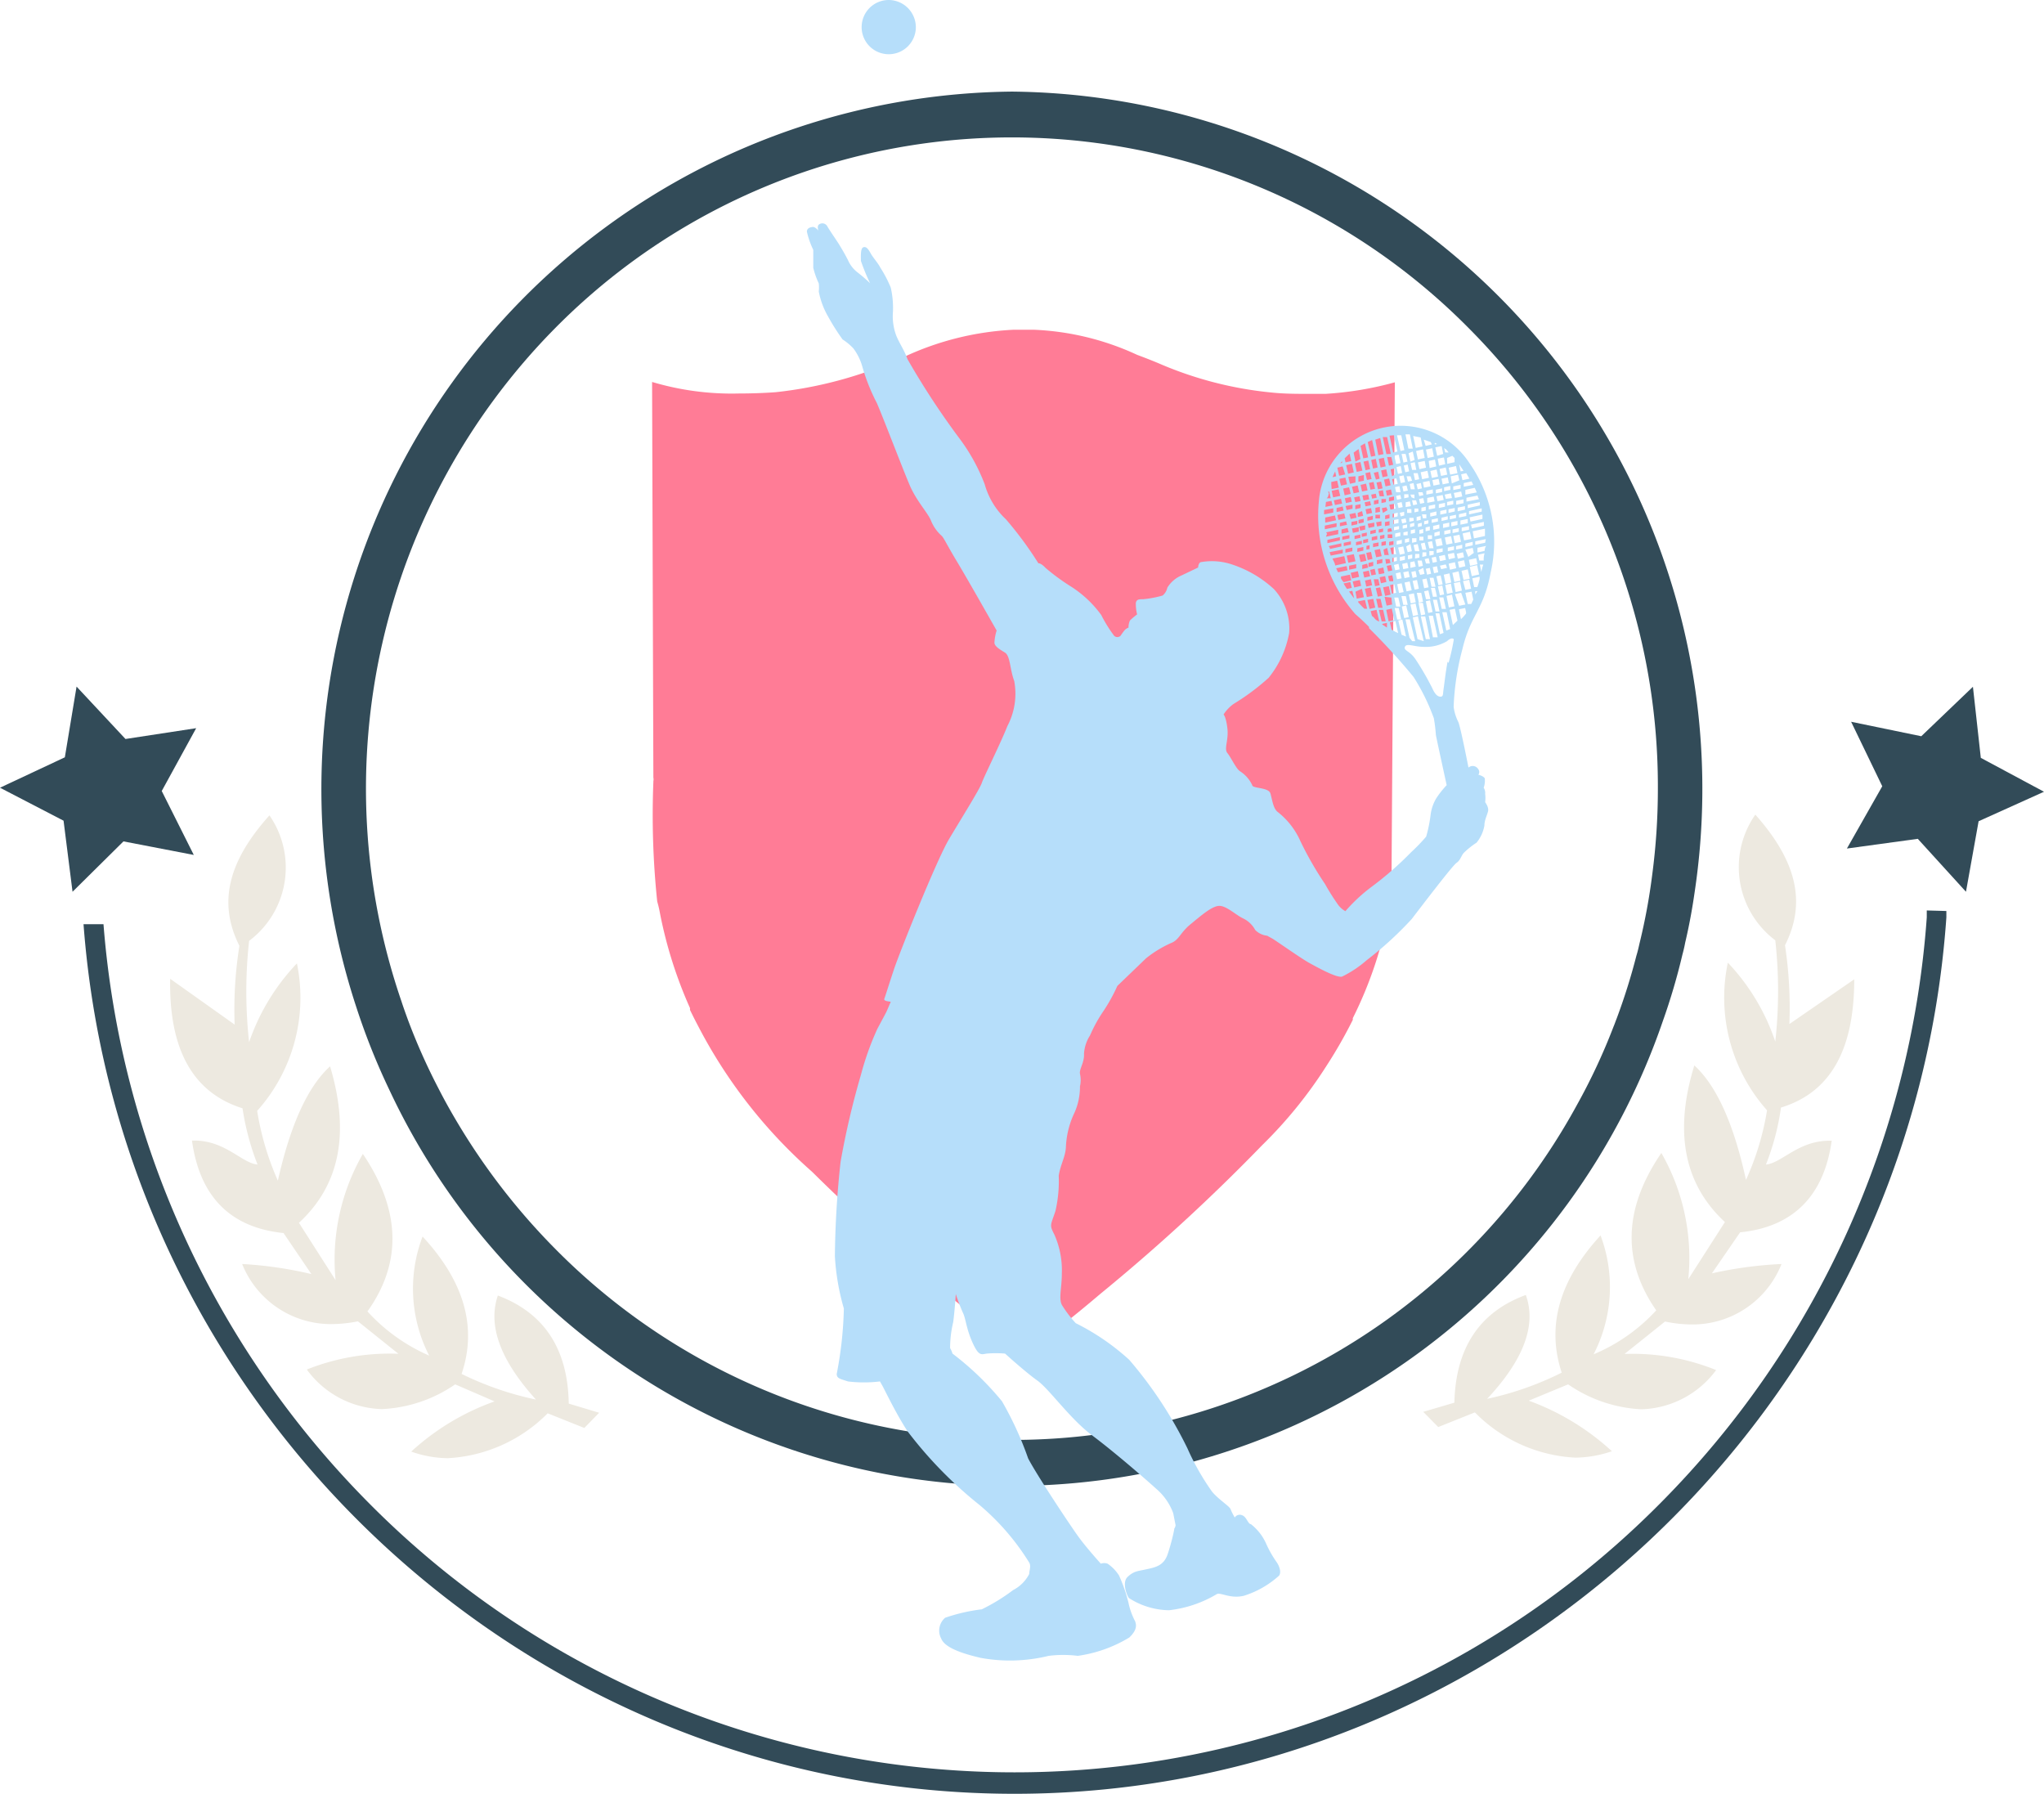 <svg xmlns="http://www.w3.org/2000/svg" viewBox="0 0 111.59 97.92"><defs><style>.cls-1{fill:#ff7c96;}.cls-2{fill:#ede9e0;}.cls-3{fill:#324b58;}.cls-4{fill:#b6defa;}</style></defs><g id="Calque_2" data-name="Calque 2"><g id="Tennis"><path class="cls-1" d="M71.45,21.5h0c-.64,0-1.32,0-2-.07a20.42,20.42,0,0,1-6.2-1.6s-.47-.2-1.17-.46A14.81,14.81,0,0,0,56.44,18h-1.1a15.92,15.92,0,0,0-6,1.49l-.17.07a22.47,22.47,0,0,1-6.83,1.85c-.7.05-1.37.07-2,.07h0a15.2,15.2,0,0,1-4.74-.63l.07,21.6a.41.41,0,0,1,0,.19l0,.05a45.29,45.29,0,0,0,.21,6.52,6.33,6.33,0,0,1,.15.64,23.87,23.87,0,0,0,1.64,5.18l0,.1c.13.27.28.57.46.91a27.37,27.37,0,0,0,6.12,7.85l.11.1c1.89,1.87,3.89,3.71,6,5.48a57.75,57.75,0,0,0,5.5,4.36h.11l.66-.49.17-.13c.83-.57,1.92-1.43,3.26-2.57a103.8,103.8,0,0,0,8.85-8.13l0,0a24.27,24.27,0,0,0,3.51-4.33l0,0a25.18,25.18,0,0,0,1.44-2.52.16.16,0,0,1,0-.09,22,22,0,0,0,2-6.06.17.17,0,0,1,0-.1c.05-.33.08-.65.11-1s0-.67,0-.74v0l.18-26.8a18.42,18.42,0,0,1-3.79.63C72.07,21.5,71.76,21.5,71.45,21.5Z"/><path class="cls-2" d="M97.23,60.46c2.72-.83,4-3.18,4-7L97.69,55.9a22.83,22.83,0,0,0-.24-4.3c1.16-2.29.67-4.56-1.62-7.13a5,5,0,0,0,1.09,6.86,25.15,25.15,0,0,1,0,5.53,11.62,11.62,0,0,0-2.59-4.31,9.25,9.25,0,0,0,2.14,8.06,15,15,0,0,1-1.15,3.8q-1-4.59-2.82-6.25c-1.12,3.63-.56,6.49,1.67,8.55l-2,3.12a11.51,11.51,0,0,0-1.47-6.89q-3.1,4.53-.28,8.59A9.73,9.73,0,0,1,87,73.93a8,8,0,0,0,.38-6.49Q84,71.12,85.26,74.93a17.05,17.05,0,0,1-4.07,1.43q3-3.21,2.11-5.67c-2.53.93-3.83,2.9-3.9,5.88l-1.7.5.82.83,2-.8A8.27,8.27,0,0,0,86,79.57a6.3,6.3,0,0,0,2-.35,13.51,13.51,0,0,0-4.54-2.76l2.15-.89a7.68,7.68,0,0,0,4,1.36,5.25,5.25,0,0,0,4.08-2.14,12.15,12.15,0,0,0-5-.88l2.21-1.77a7.21,7.21,0,0,0,1.49.16A5.22,5.22,0,0,0,97.26,69a22.06,22.06,0,0,0-3.8.51L95,67.27c2.9-.29,4.58-2,5-5h-.13c-1.7,0-2.61,1.23-3.46,1.3A13.44,13.44,0,0,0,97.23,60.46Z"/><path class="cls-2" d="M31.05,76.62q-.07-4.47-3.87-5.9-.84,2.46,2.08,5.68A17.21,17.21,0,0,1,25.2,75q1.29-3.81-2.13-7.5A8,8,0,0,0,23.43,74a9.91,9.91,0,0,1-3.37-2.41q2.85-4-.25-8.6a11.59,11.59,0,0,0-1.49,6.89l-2-3.13q3.34-3.07,1.7-8.54-1.82,1.65-2.85,6.24a15.22,15.22,0,0,1-1.13-3.81,9.26,9.26,0,0,0,2.17-8.05,11.78,11.78,0,0,0-2.61,4.3,25.07,25.07,0,0,1,0-5.53,5,5,0,0,0,1.11-6.85c-2.3,2.56-2.8,4.82-1.64,7.12a22.09,22.09,0,0,0-.26,4.3l-3.52-2.5c-.07,3.86,1.24,6.22,3.95,7.07a14.17,14.17,0,0,0,.82,3.07c-.85-.07-1.75-1.31-3.46-1.31h-.12q.64,4.6,5,5.05L17,69.55A21.52,21.52,0,0,0,13.22,69a5.22,5.22,0,0,0,4.86,3.28,7.62,7.62,0,0,0,1.46-.15l2.21,1.77a12.23,12.23,0,0,0-5,.86,5.24,5.24,0,0,0,4.1,2.16,7.65,7.65,0,0,0,4-1.35L27,76.5a13.33,13.33,0,0,0-4.55,2.74,6.15,6.15,0,0,0,2,.36,8.29,8.29,0,0,0,5.45-2.45l2,.8.81-.83Z"/><polygon class="cls-3" points="107.71 37.49 108.14 41.37 111.59 43.22 108.02 44.83 107.33 48.68 104.7 45.79 100.83 46.32 102.76 42.92 101.06 39.4 104.89 40.19 107.71 37.49"/><polygon class="cls-3" points="4.18 37.48 6.85 40.34 10.71 39.75 8.83 43.18 10.58 46.67 6.74 45.93 3.96 48.68 3.47 44.8 0 43 3.54 41.34 4.18 37.48"/><path class="cls-3" d="M105.19,49.7c0,.13,0,.25,0,.38h0A50.44,50.44,0,0,1,90.7,82a49.63,49.63,0,0,1-70.61,0A50.41,50.41,0,0,1,5.65,50.45H4.56c2,26.66,24.29,47.47,50.83,47.47s49-21,50.87-47.84v0c0-.13,0-.24,0-.35Z"/><path class="cls-3" d="M55.25,5A38.08,38.08,0,0,0,19.46,55a36.67,36.67,0,0,0,1.78,4.46,37.55,37.55,0,0,0,69.53-3.69,34.29,34.29,0,0,0,1.08-3.66c.06-.22.11-.43.15-.65h0c.21-.89.38-1.8.51-2.71A38.06,38.06,0,0,0,55.25,5ZM89.51,51.49c-.05.22-.1.45-.17.67a33.49,33.49,0,0,1-1.08,3.44c-.06.15-.11.3-.17.44a33.44,33.44,0,0,1-2,4.28A35.1,35.1,0,0,1,30.3,68.16a35.83,35.83,0,0,1-5.44-7.07c-.33-.56-.64-1.12-.93-1.69a33.6,33.6,0,0,1-1.66-3.73c-.12-.33-.24-.66-.35-1A35.76,35.76,0,0,1,30.3,17.92a35.07,35.07,0,0,1,49.89,0A35.42,35.42,0,0,1,90.51,43a35.9,35.9,0,0,1-.31,4.76A32.85,32.85,0,0,1,89.51,51.49Z"/><path class="cls-4" d="M81.38,31.26a7.5,7.5,0,0,0-1.17-6A4.48,4.48,0,0,0,72,27.39a8.12,8.12,0,0,0,2,6.14c.2.17.46.41.74.69l0,.07h0a35.4,35.4,0,0,1,2.43,2.66,11.39,11.39,0,0,1,1.11,2.26,8.41,8.41,0,0,1,.11.91c.06.32.59,2.74.59,2.74a5.1,5.1,0,0,0-.57.72,2.32,2.32,0,0,0-.31.92,7.48,7.48,0,0,1-.24,1.17,9.81,9.81,0,0,1-.82.85,18,18,0,0,1-2.2,1.92,9,9,0,0,0-1.39,1.3,1.25,1.25,0,0,1-.44-.41,12.5,12.5,0,0,1-.67-1.07A18.6,18.6,0,0,1,71,45.93a4.16,4.16,0,0,0-1.25-1.61c-.24-.19-.29-.64-.39-1s-1-.26-1-.47a1.82,1.82,0,0,0-.65-.74c-.23-.14-.5-.76-.7-1s.07-.69,0-1.33S66.8,39,66.8,39a2.18,2.18,0,0,1,.54-.57A12.5,12.5,0,0,0,69.26,37a5.4,5.4,0,0,0,1.12-2.45,3.16,3.16,0,0,0-.84-2.4,6.26,6.26,0,0,0-2.26-1.33,3.44,3.44,0,0,0-1.68-.14c-.18,0-.19.3-.19.3l-.9.43a1.67,1.67,0,0,0-.78.67.76.76,0,0,1-.26.43,5.89,5.89,0,0,1-1.06.2c-.22,0-.36,0-.4.2a2.32,2.32,0,0,0,.07.63,3.41,3.41,0,0,0-.39.33.88.88,0,0,0-.08.39.56.56,0,0,0-.22.15,3.34,3.34,0,0,0-.21.29.25.25,0,0,1-.36,0,7.71,7.71,0,0,1-.7-1.13A6.06,6.06,0,0,0,58.44,32a11.7,11.7,0,0,1-1.36-1c-.26-.28-.39-.25-.39-.25a19.67,19.67,0,0,0-1.77-2.4,4.15,4.15,0,0,1-1.16-1.91,10.23,10.23,0,0,0-1.42-2.56,42.74,42.74,0,0,1-2.8-4.28c-.18-.51-.42-.82-.61-1.28a3,3,0,0,1-.18-1.3,5,5,0,0,0-.12-1.32,6.54,6.54,0,0,0-.57-1.09c-.13-.26-.38-.52-.52-.77s-.25-.4-.41-.34S47,14,47,14.24a11.15,11.15,0,0,0,.5,1.22,8,8,0,0,0-.67-.58,1.7,1.7,0,0,1-.54-.69c-.19-.37-.35-.63-.47-.83s-.54-.8-.65-1a.31.31,0,0,0-.44-.12c-.15.09-.05.35-.05.35s-.17-.22-.32-.2-.3.07-.31.25a4.59,4.59,0,0,0,.35,1v.14c0,.14,0,.66,0,.84a4.44,4.44,0,0,0,.3.85,2,2,0,0,1,0,.44,4.31,4.31,0,0,0,.51,1.37A12,12,0,0,0,46,18.53a3,3,0,0,1,.59.49,3,3,0,0,1,.49,1A10.57,10.57,0,0,0,47.87,22c.36.83,1.43,3.64,1.8,4.5s1,1.51,1.16,1.93a2.23,2.23,0,0,0,.59.83c.13.14.29.51.84,1.42s2.15,3.74,2.15,3.74a2.69,2.69,0,0,0-.12.66c0,.19.27.36.57.54s.27.92.51,1.55A3.78,3.78,0,0,1,55,39.63c-.37.94-1.29,2.78-1.4,3.11s-1.1,1.91-1.79,3.07-2.71,6.22-3,7.09-.47,1.46-.53,1.62.38.14.35.18-.18.42-.26.58l-.47.88A15.45,15.45,0,0,0,47,58.68a43.84,43.84,0,0,0-1.11,4.75,51.28,51.28,0,0,0-.31,5.15,12.75,12.75,0,0,0,.49,2.85A21,21,0,0,1,45.68,75c0,.26.21.27.61.41a7.22,7.22,0,0,0,1.75,0l.12.21c.12.21.77,1.58,1.4,2.53a22.76,22.76,0,0,0,3.91,4,13.12,13.12,0,0,1,2.72,3.15c.11.19,0,.43,0,.62a2.05,2.05,0,0,1-.88.88,10.42,10.42,0,0,1-1.71,1.05,9.67,9.67,0,0,0-2,.46.92.92,0,0,0-.22,1.13c.15.37.69.72,2.16,1.06a8.85,8.85,0,0,0,3.71-.11,6.44,6.44,0,0,1,1.59,0,7.38,7.38,0,0,0,2.81-1c.48-.45.37-.74.32-.89a3.77,3.77,0,0,1-.36-1,8.48,8.48,0,0,0-.52-1.5,2.23,2.23,0,0,0-.62-.64.52.52,0,0,0-.37,0s-.76-.84-1.2-1.44-2.3-3.4-2.77-4.31a18.37,18.37,0,0,0-1.43-3.12A16,16,0,0,0,52,73.89a1.31,1.31,0,0,0-.13-.3,6.05,6.05,0,0,1,.17-1.42c.08-.59.14-1.53.14-1.53a10.66,10.66,0,0,0,.38,1c.17.33.18.86.53,1.64s.49.65.78.61a6,6,0,0,1,1,0s1.1,1,1.76,1.47,1.78,2.09,3,3,3,2.46,3.47,2.89a3.22,3.22,0,0,1,.95,1.35l.13.66a.37.37,0,0,1-.07.18c0,.07-.15.78-.37,1.42s-.73.71-1.18.81-.66.09-1,.41,0,1.1.08,1.16a4.15,4.15,0,0,0,2.18.66,6.49,6.49,0,0,0,2.61-.88c.21-.11.73.27,1.48.09a5.13,5.13,0,0,0,1.92-1.1c.14-.19,0-.55-.13-.73a6,6,0,0,1-.57-1,2.79,2.79,0,0,0-.84-1.08c-.16,0-.23-.41-.49-.49a.32.32,0,0,0-.39.13,3.74,3.74,0,0,1-.23-.46c-.06-.16-.62-.5-1-.94a13.46,13.46,0,0,1-1.35-2.37,22.55,22.55,0,0,0-3.18-4.84,12.79,12.79,0,0,0-2.92-2,6.44,6.44,0,0,1-.76-1c-.18-.37,0-.91,0-1.72a4.8,4.8,0,0,0-.41-2.12c-.28-.54-.2-.49.06-1.28a7.25,7.25,0,0,0,.18-1.93c.09-.59.35-1,.39-1.52a4.82,4.82,0,0,1,.48-1.94,3.48,3.48,0,0,0,.29-1.42,1.5,1.5,0,0,0,0-.68c-.05-.26.25-.62.22-1.1a2.09,2.09,0,0,1,.33-1,7.9,7.9,0,0,1,.72-1.31A9.25,9.25,0,0,0,61,53.82l1.57-1.51A6.2,6.2,0,0,1,64,51.45c.39-.19.45-.55,1-1s1.17-1,1.57-1,.93.52,1.29.68a1.49,1.49,0,0,1,.67.64,1.09,1.09,0,0,0,.65.31l.29.16c.19.11,1.58,1.09,2,1.32s1.51.84,1.8.75a6.1,6.1,0,0,0,1.35-.9,19,19,0,0,0,2.45-2.24c.69-.9,2.23-2.92,2.45-3.07s.25-.39.4-.55a4.63,4.63,0,0,1,.69-.55,2,2,0,0,0,.43-.94c0-.29.15-.56.2-.78s-.16-.49-.16-.49a1.69,1.69,0,0,0,0-.45A.52.52,0,0,0,81,43a1.13,1.13,0,0,0,.06-.51c-.07-.13-.35-.2-.35-.2s.15-.18-.08-.39a.35.35,0,0,0-.46,0s-.44-2.26-.56-2.5a2.49,2.49,0,0,1-.25-.82,14.15,14.15,0,0,1,.48-3.15C80.29,33.53,81,33.31,81.38,31.26ZM79.76,33.8l-.11-.54.34-.07.05.24a.21.21,0,0,0,0,.06A2.34,2.34,0,0,1,79.76,33.8Zm-6.55-2.22s0-.07,0-.11l.49-.1.07.31-.41.1C73.28,31.71,73.25,31.64,73.21,31.58Zm6.08-6.7.12.12,0,.23-.4.09L79,25Zm-6.61,1.56c0-.05,0-.09,0-.13l.32-.07.09.38-.39.08Zm8,5.61-.2,0-.1-.48.4-.09,0,.12A2.77,2.77,0,0,1,80.65,32.05Zm-.33-.6-.11-.51.4-.09.11.51ZM75.4,26.29l.08.37-.25.05-.08-.37Zm-.28-.11L75,25.81l.24-.06.08.38Zm1.26,2.54,0,.17-.28.06,0-.18Zm-.31-.11,0-.22.28-.05,0,.21Zm.91.17,0-.18.23-.06,0,.18Zm.27.11,0,.2-.23.05,0-.2Zm-.43-.08-.24.05,0-.18.24-.05Zm-.37.25,0,.2-.28.06,0-.2Zm.17,0,.23-.05,0,.21-.23,0Zm.31.32,0,.2-.23.05,0-.2Zm.16,0,.24,0,0,.2-.24.05Zm.4-.08.22,0,0,.2-.22,0Zm0-.16,0-.21.21-.05,0,.22Zm-.08-.37,0-.18.21-.05,0,.18Zm-.07-.34,0-.21.22-.05,0,.21Zm-.16,0-.24.05,0-.21.23,0Zm-.4.09-.23.05-.05-.22.24-.05Zm-.31-.33-.05-.2.24-.05,0,.2Zm-.17,0-.27.06,0-.2.28-.06Zm-.44.1-.24.05,0-.2.24-.06Zm0,.16,0,.22-.25.05,0-.22Zm.08.38L76,29l-.24.05,0-.18Zm.07.34,0,.2-.25,0,0-.2Zm.08.36,0,.2-.25.05,0-.2Zm.16,0,.28-.06,0,.2-.28.06Zm.36.3.08.39-.27.06-.09-.39Zm.16,0L77,29.7l.08.39-.23.05Zm.4-.08.23-.05.09.39-.24,0Zm.4-.08.21-.05.09.39-.22,0Zm.38-.08.23-.05.08.39-.23,0Zm0-.16,0-.21.23,0,0,.2ZM77.83,29l0-.21.23-.05,0,.21Zm-.08-.37,0-.18.23-.05,0,.18Zm-.07-.34-.05-.21.24,0,0,.21Zm-.08-.37,0-.21.24-.05,0,.21Zm-.16,0-.22.05,0-.21.21,0Zm-.38.08-.24,0,0-.21.23,0Zm-.32-.32,0-.26.23-.05.06.26Zm-.16,0-.23.05-.06-.27.23-.05Zm-.39.08-.28.06-.06-.27.28-.05Zm-.44.09L75.5,28l-.06-.26.25-.05Zm-.41.09-.25.05,0-.27.24-.05Zm0,.16,0,.2-.25,0,0-.2Zm.08.36,0,.23-.24.05-.05-.23Zm.09.39,0,.18-.24.05,0-.18Zm.07.34,0,.19-.24.05,0-.19Zm.08.35,0,.21-.24.05,0-.21Zm.07.37.09.39-.24,0L75.53,30Zm.17,0,.24-.05.08.39-.24,0Zm.36.5,0,.21-.24.06,0-.22Zm.16,0,.28-.06,0,.21-.27.06Zm.44-.09.24-.05,0,.21-.23.05Zm.4-.08.23,0,0,.2-.24.05Zm.4-.09.21,0,0,.2-.22.05Zm.37-.07.24,0,0,.2-.23.05Zm.4-.09.33-.06,0,.19-.33.07Zm0-.16-.08-.38.33-.07.08.38Zm-.12-.55,0-.2L78.6,29l0,.21Zm-.07-.36,0-.21.34-.08,0,.22Zm-.08-.38,0-.18.34-.07,0,.18Zm-.08-.34,0-.2.34-.08,0,.21ZM78,27.81l0-.2.35-.07,0,.2Zm-.08-.36,0-.27.35-.07.05.26Zm-.16,0-.23.05-.06-.26.23-.05Zm-.39.08-.22.05-.06-.27.22,0Zm-.31-.38L77,27l.22,0,0,.21Zm-.16,0-.24.05,0-.22.23,0Zm-.4.08-.23.05-.05-.21.23-.05Zm-.4.08-.27.06,0-.21.28-.06Zm-.44.1-.24.05,0-.22.25,0Zm-.4.08-.25.05,0-.21.25-.06Zm-.41.09-.3.06-.05-.22.3-.06Zm0,.16.06.26-.3.07-.06-.27Zm.1.42,0,.2-.3.07,0-.2Zm.08.37,0,.22-.31.07-.05-.23Zm.08.38,0,.18-.3.07,0-.18Zm.08.34,0,.2-.3.06,0-.19Zm.07.36,0,.2-.3.06,0-.2Zm.08.36.09.39-.3.06-.09-.39Zm.13.55,0,.21-.3.07,0-.22Zm.16,0,.23,0,.05.21-.24.05Zm.31.32.07.3-.23.05-.07-.3Zm.16,0,.25-.06.06.3-.24.05Zm.35.4.07.33-.25.05-.07-.32Zm.16,0,.28-.06.07.32-.28.06Zm0-.17-.06-.29.28-.06.06.29Zm.38-.38.23-.05.07.29L77,31Zm.4-.09.23,0,.06.29-.23.05Zm.39-.08.22-.05.06.29-.21,0Zm.38-.08.23-.05.06.28-.23.05Zm.4-.08.32-.07.06.27-.32.07Zm.48-.11.34-.07.06.27-.34.08Zm0-.16,0-.2.34-.07,0,.2Zm-.08-.36-.08-.39.34-.07.08.39Zm-.11-.55,0-.2.34-.07,0,.2Zm-.07-.36,0-.22.34-.07,0,.22Zm-.08-.38,0-.18.34-.08,0,.18Zm-.07-.35,0-.2.34-.07,0,.2Zm-.08-.36,0-.21.34-.07,0,.21Zm-.07-.37-.06-.27.34-.07.06.27Zm-.09-.43,0-.2.34-.07,0,.2Zm-.16,0-.36.07,0-.21.35-.07Zm-.52.1-.23.05-.05-.21.23,0Zm-.31-.32-.07-.29.24-.05.06.29Zm-.16,0-.22,0-.06-.29.21-.05Zm-.38.07-.24.05-.06-.28.23-.05Zm-.4.09-.24,0-.06-.28.24-.05ZM76,27l-.28.06-.06-.28.28-.06Zm-.44.09-.24,0-.06-.28.24-.05Zm-.4.08-.25.05L74.86,27l.25-.05Zm-.41.09-.31.06-.06-.27L74.7,27Zm-.47.09-.29.06-.06-.26.29-.06Zm0,.17,0,.21-.29.07,0-.22Zm.08.38.06.26-.29.06L74.12,28Zm.09.42,0,.2-.28.06,0-.2Zm.08.36,0,.23-.27.06-.06-.23Zm.09.39,0,.18-.28.06,0-.18Zm.07.34,0,.19-.27.06,0-.19Zm.08.35,0,.21L74.6,30l0-.2Zm.08.37.08.38-.26.06-.08-.39Zm.12.54,0,.22-.26.06,0-.22Zm.08.38.07.31-.25.05-.07-.3Zm.17,0,.3-.07.06.31-.3.06Zm.4.4.07.32-.3.07-.07-.33Zm.16,0,.23-.05.07.33-.23,0Zm.34.44.1.47-.23.05-.1-.47Zm.16,0,.24-.05.11.48-.25.05Zm.4-.09.28-.06.11.48-.28.06Zm.44-.09.24-.05.1.48-.23.05Zm0-.16-.07-.33.23-.05.07.32Zm.32-.42L77.7,31l.07.33-.24.05Zm.4-.08.22-.05.07.32-.22.05Zm.38-.09.23-.05.07.33-.23.05Zm.39-.08.32-.07L79,31l-.32.07Zm.48-.11.34-.08.07.33-.34.08Zm.5-.11.34-.08.07.33-.34.08Zm0-.16-.06-.27.34-.08.06.27ZM79.49,30l0-.19.34-.07,0,.19Zm-.07-.35-.08-.39.34-.07.08.39Zm-.12-.55,0-.2.34-.07,0,.2Zm-.07-.37,0-.22.34-.07,0,.22Zm-.08-.38,0-.18.34-.07,0,.18ZM79.08,28l0-.2.34-.07,0,.19ZM79,27.6l0-.2.34-.07,0,.2Zm-.07-.37L78.87,27l.34-.07.06.26Zm-.09-.42,0-.21.34-.07,0,.21Zm-.08-.37-.06-.31.34-.07.06.31Zm-.16,0-.34.07-.06-.3.34-.07Zm-.5.11-.36.07-.06-.3.36-.07Zm-.46-.39-.08-.38.37-.08.08.38Zm-.16,0-.23.05-.08-.38.23,0Zm-.39.08-.22.05L76.79,26l.22,0Zm-.38.08-.24.05-.08-.37.24-.05Zm-.4.09-.23.05L76,26.16l.23-.05Zm-.39.08-.28.06-.08-.37.28-.06Zm-.85.19-.25.05-.08-.37.25-.05Zm-.41.09-.3.06-.08-.36.3-.07Zm-.46.1-.3.06-.09-.36.31-.07Zm-.46.09-.33.08-.08-.37.32-.07Zm0,.17.06.26-.32.07-.06-.26Zm.1.42,0,.22-.32.07-.06-.22ZM74,28l.06.26-.32.07-.07-.26Zm.1.43,0,.19-.32.07,0-.2Zm.08.35,0,.24-.32.07-.05-.24Zm.09.4,0,.18-.32.07,0-.18Zm.08.34,0,.18-.32.07,0-.18Zm.08.34,0,.2-.33.07,0-.2Zm.08.37.09.38-.32.07-.09-.39Zm.13.54.05.22-.32.07,0-.22Zm.09.38.07.31-.32.07-.07-.31Zm.11.47.07.33-.32.07-.07-.33Zm.16,0,.25,0,.07.33-.25.05Zm.35.44.11.46-.24.05-.11-.46Zm.16,0,.31-.06.1.46-.3.07Zm.45.56L76,33l-.3.06-.11-.48Zm.16,0,.22,0,.11.49-.23,0Zm.39-.08.24,0,.1.48-.24,0Zm.4-.09.28-.06.1.49-.27.06Zm.44-.09.24,0,.1.49-.23.05Zm.4-.08.23-.05.11.48-.24,0Zm0-.17-.1-.48.23-.05.11.48Zm.3-.57.21,0,.11.49-.22,0Zm.37-.08.23-.05.11.49-.23.05Zm.4-.09.31-.07.1.5-.31.07Zm.47-.1.34-.08.1.51-.33.07Zm.5-.11.34-.08.11.51-.34.07Zm.47-.27-.07-.33.4-.09.07.33Zm-.1-.49L80,30l.4-.09.06.27ZM80,29.86l0-.19.4-.09,0,.19Zm-.07-.36-.08-.38.4-.09.08.39ZM79.8,29l0-.2.4-.08,0,.2Zm-.07-.36,0-.23.4-.08,0,.23Zm-.08-.39,0-.18.4-.09,0,.19Zm-.07-.34,0-.2.4-.08,0,.19Zm-.08-.36,0-.21.4-.08,0,.21Zm-.07-.37-.06-.27.4-.08.06.27Zm-.09-.43,0-.2.4-.08,0,.2Zm-.08-.36L79.2,26l.4-.09.07.31Zm-.09-.48-.08-.38.4-.09.08.39Zm-.16,0-.34.07-.08-.38.34-.08Zm-.5.11-.34.07-.08-.38.34-.08Zm-.46-.47L78,25.16l.34-.07.07.37ZM77.94,25l-.09-.46.34-.07.09.46Zm-.16,0-.37.08-.1-.46.38-.09Zm0,.16.07.37-.36.08-.08-.37Zm-.46.49-.23,0-.08-.37.23-.05Zm-.39.08-.21.05-.08-.37.21-.05Zm-.38.09-.23.05-.08-.37.23-.06Zm-.39.08L76,26l-.08-.38.24-.05Zm-.4.09-.28.06-.08-.37.28-.06Zm-.39-.47-.1-.47.28-.06.1.47Zm-.16,0-.25.06-.1-.47.25-.06Zm-.41.09-.25.06-.11-.47.26-.06Zm0,.16.08.38-.25.05-.09-.37Zm-.34.47-.3.06L74.16,26l.3-.07Zm-.46.1-.3.07-.09-.38L74,26Zm-.46.1-.33.07-.09-.37.33-.07Zm-.46.27.09.36-.39.08-.08-.36Zm.13.52.06.26-.39.08-.06-.26Zm.09.42.05.22-.38.08,0-.22Zm.09.38.06.27-.38.08-.06-.27Zm.1.43.05.19-.39.08,0-.19Zm.08.36.06.23-.39.08,0-.23Zm.1.39,0,.18-.39.08,0-.18Zm.08.34,0,.18-.39.08,0-.18Zm.08.34,0,.2-.38.08,0-.2Zm.08.36.09.39-.39.08-.09-.39Zm.13.55,0,.22-.39.08,0-.22Zm.09.38.07.31-.39.09-.07-.31Zm.11.48.07.32-.38.09-.08-.33Zm.11.48.11.46-.39.08L74,32.3Zm.16,0,.32-.07.1.46-.31.06Zm.46.55.11.48-.31.07-.12-.49Zm.16,0,.24,0,.11.49-.24,0Zm.38.6.14.63-.22,0-.15-.63Zm.17,0,.3-.07.14.63-.31.07Zm.46-.1.22,0,.14.63-.22,0Zm.39-.08.24-.06.14.64-.25.05ZM77,33l.28-.06.14.63-.28.06Zm.44-.09.24,0,.13.63-.23.05Zm.4-.09.23-.05.14.64-.24.05Zm.39-.08.22,0,.14.64-.22,0Zm0-.16-.11-.49.22,0,.11.48Zm.27-.57.24-.05.1.49-.23.05Zm.4-.08.31-.07.1.49-.31.07Zm.47-.1.34-.07.1.48-.34.08Zm.5-.11.34-.07.1.49L80,32.2Zm.47.58.09.43a2.56,2.56,0,0,1-.11.24l-.19,0L80,32.36Zm-.11.85,0,.09v-.07Zm.31-.7,0-.18.12,0Zm.34-1.18-.09-.45.19,0C80.93,30.94,80.9,31.1,80.86,31.26ZM81,30.6l-.24,0-.07-.32.36-.08C81,30.36,81,30.48,81,30.6Zm.07-.53-.41.09,0-.26.48-.1C81.06,29.89,81.06,30,81.05,30.07Zm0-.44-.53.11,0-.19.58-.12A1.34,1.34,0,0,0,81.08,29.63Zm-.6-.24L80.4,29l.67-.14c0,.14,0,.27,0,.4Zm-.11-.55-.05-.2.7-.15,0,.21Zm-.08-.37-.05-.23.7-.15a2,2,0,0,1,0,.24Zm-.08-.39,0-.18.69-.15a1.16,1.16,0,0,1,0,.18Zm-.07-.34,0-.19.66-.14c0,.06,0,.12,0,.18Zm-.07-.36,0-.21.61-.12c0,.07.05.13.07.2ZM80,27l0-.26.51-.11a2.72,2.72,0,0,1,.11.25Zm-.09-.43,0-.2.43-.09.09.19Zm-.07-.36-.07-.32.28-.06.17.3Zm-.1-.48-.08-.39h0l.24.36Zm-.84-.39-.34.08-.07-.38.34-.07Zm-.44-.46-.1-.46.29-.06.06,0,.08.42Zm-.13-.62,0-.09.13.07Zm-.16,0-.34.08L77.73,24l.38.13Zm-.51.11-.37.08-.14-.65.41.08Zm-.53.12-.24,0-.16-.78.24,0Zm0,.16.1.46L77,25.2l-.1-.46Zm-.29.55-.22.05-.1-.47.22,0Zm-.38.08-.24.05-.1-.46.24-.05Zm-.4.09-.23.05-.1-.47.23,0Zm-.37-.58-.2-.93.24,0,.2.92Zm-.16,0-.28.06L75.08,24l.27-.09Zm-.44.09-.24.05-.18-.8.24-.11Zm-.4.09-.26.05-.15-.68.24-.14Zm-.42.09L74,25.2l-.1-.49.27-.2Zm0,.16.11.47-.31.07-.1-.47Zm-.36.57-.31.07-.11-.47.32-.07Zm-.47.11-.33.07-.1-.44,0,0,.29-.07Zm-.26-.61.09-.12,0,.09Zm-.23.71-.2.05a2.92,2.92,0,0,1,.14-.31Zm-.45.84.07,0,.08.36-.23,0C72.49,27.18,72.52,27.05,72.55,26.92Zm-.11.56.3-.06.06.25-.39.08Zm.4.35,0,.23-.5.1a1.93,1.93,0,0,1,0-.24Zm.09.39.06.26-.59.13a2.72,2.72,0,0,1,0-.28Zm.09.42,0,.2-.64.13a1.36,1.36,0,0,1,0-.2Zm-.57.5.66-.14,0,.24-.67.14A2,2,0,0,1,72.45,29.14Zm.75.26,0,.18-.68.15a1.16,1.16,0,0,1,0-.18Zm-.61.49.69-.15,0,.17-.68.15C72.62,30,72.61,29.94,72.59,29.89Zm.77.19,0,.2-.66.13-.06-.19Zm.08.36.09.38-.59.13c0-.13-.1-.25-.14-.38Zm.13.54.05.23-.52.11a2.14,2.14,0,0,1-.1-.22Zm.2.87.08.32-.26.06c-.07-.1-.13-.2-.19-.3Zm.11.48.1.41c-.1-.12-.19-.24-.28-.37Zm.31.58.38-.08.12.48-.15,0c-.11-.1-.22-.22-.33-.34Zm.53.56v.05l0,0Zm.23.23-.07-.26.32-.07.15.63h0C75.2,33.91,75.07,33.81,75,33.7Zm.59.43.23-.05,0,.26-.27-.18Zm.39-.08.3-.07.15.66a3.13,3.13,0,0,1-.36-.19Zm.46-.1.22-.05.2.93-.24-.1Zm.61.94-.22-1,.24,0L77.26,35l-.16,0Zm.44.08-.26-1.19.28-.06L77.73,35Zm.45,0-.27-1.24.24,0,.26,1.24Zm.39-.1L78,33.61l.23,0,.26,1.18Zm.38-.17-.24-1.14.21,0,.23,1.07Zm.35-.2-.22-1,.24,0,.19.92Zm-.25-1.18-.14-.63.23,0,.14.63Zm.26-.71.3-.07.13.64-.3.06Zm.46-.1.34-.07L80,33l-.34.07Zm-.34-7.73-.19,0-.06-.24.11.07Zm-2.59-.94.17.81-.21.05-.19-.86Zm-.4,0,.19.89-.23.05-.2-.92Zm-2.42,1,.09.41-.31.07-.05-.22Zm5.35,11.36c-.1.51-.18,1.24-.22,1.5s0,.41-.17.41-.31-.16-.44-.45a15.24,15.24,0,0,0-.92-1.59c-.32-.48-.66-.46-.58-.68s.53,0,1,0A2.27,2.27,0,0,0,79,35c.18-.17.32-.18.37-.1A11.24,11.24,0,0,1,79.08,36.19Zm.29-2-.18-.83.29-.06.14.65Z"/><path class="cls-4" d="M50,1.48A1.48,1.48,0,1,1,48.51,0,1.49,1.49,0,0,1,50,1.48Z"/></g></g></svg>